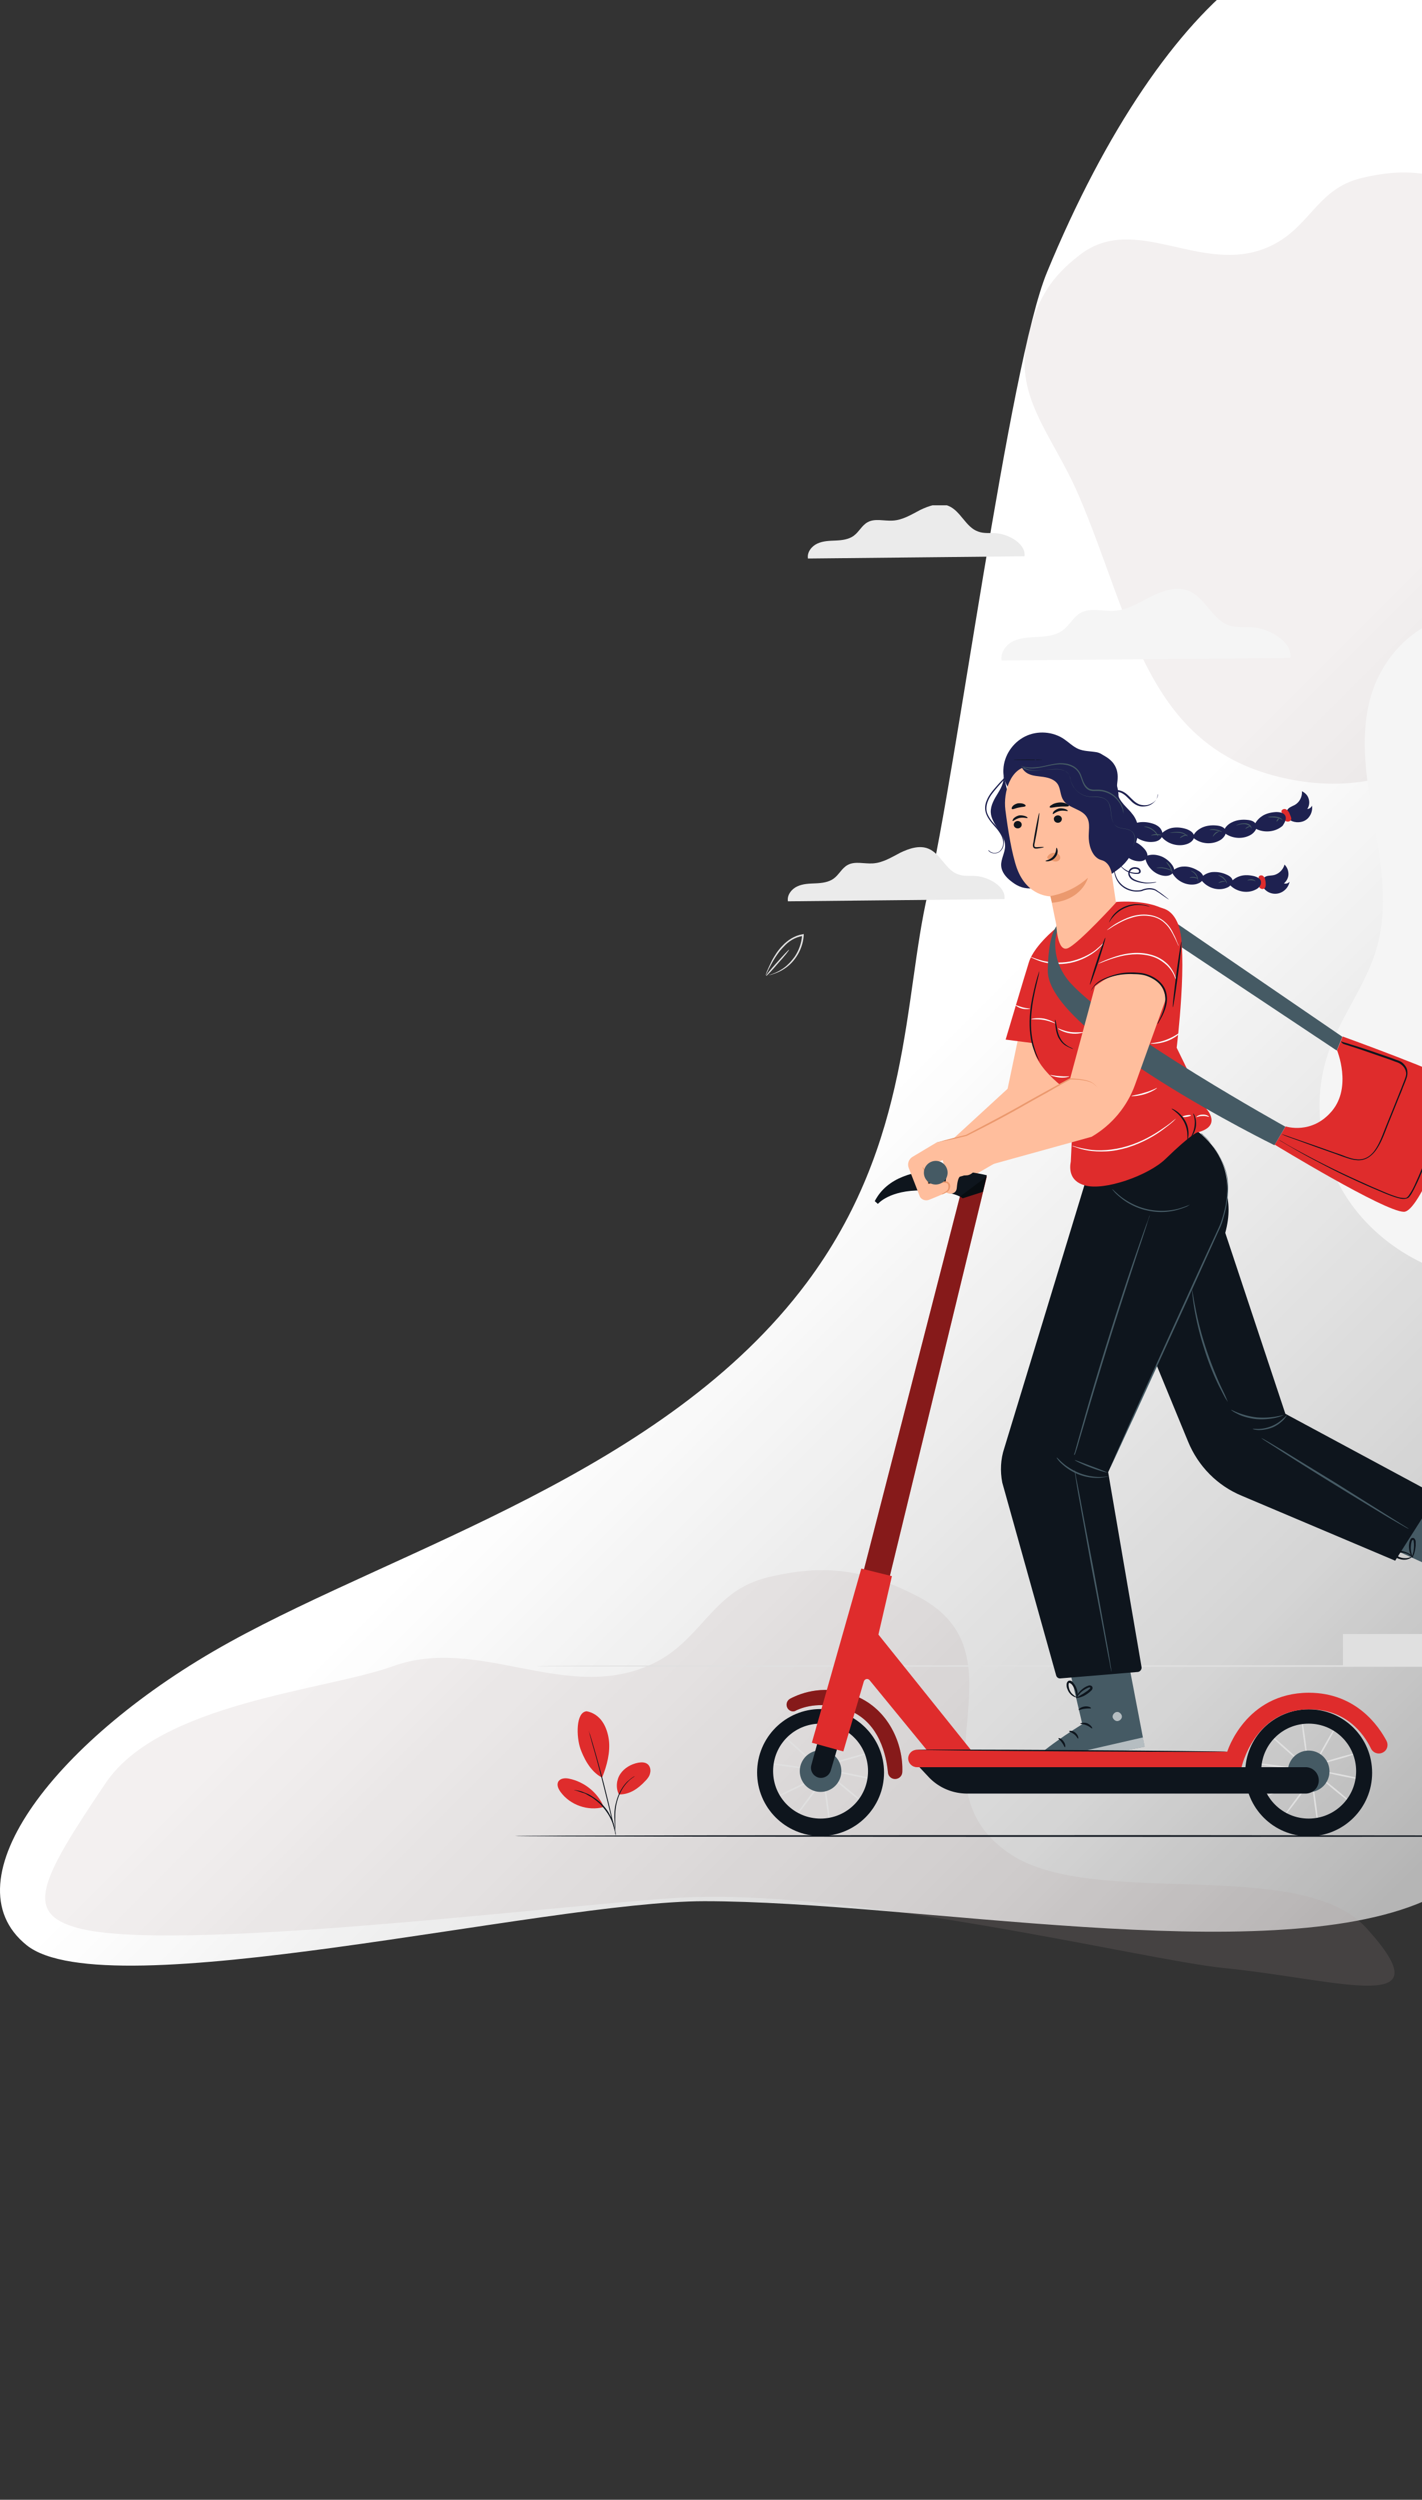 <svg width="639" height="1123" fill="none" xmlns="http://www.w3.org/2000/svg"><rect width="100%" height="100%" fill="#333333" stroke="none"/><path d="M416.952 401.344c12.734-54.409 36.548-237.844 53.5-278.943C523.51-6.238 598.94-62.325 639.862-4.5c26.819 37.897-2.258 465.382 0 511.754 4.91 100.836 44.881 154.6 39.814 255.428-1.649 32.816-29.503 86.937-39.814 91.416-71.001 30.842-229.417 0-323.345 0-71.661 0-268.565 48.746-304.565 19.746-36-29 13.666-93.244 91-136 77.333-42.757 195.983-76.549 259.5-161.5 47.168-63.086 43.5-128 54.5-175z" fill="url(#paint0_linear)"/><path d="M485.283 114.469c24.961-19.226 54.307 9.182 83.983-3.201 19.355-8.076 21.847-26.242 42.444-31.256 19.897-4.843 34.426-2.776 52.717 6.693 40.254 20.84-22.469 83.209 15.37 107.728 29.461 19.09 67.663-25.928 90.831-.411 28.295 31.163-27.602 58.18-57.202 86.819-41.769 40.412-76.006 81.756-135.908 68.824-62.656-13.526-68.933-71.847-92.93-127.459-11.894-27.563-30.298-44.773-22.186-73.009 4.436-15.44 9.717-24.588 22.881-34.728zM176.606 748.533c38.194-13.795 76.31 15.816 114.214 0 24.722-10.316 27.904-33.519 54.212-39.923 25.414-6.186 43.972-3.546 67.334 8.549 51.414 26.619-6.123 84.814 42.206 116.131 37.63 24.383 129.839.272 159.431 32.865 36.139 39.803-11.395 23.266-64.208 17.944-36.169-3.645-168.209-36.656-247.017-31.403C243.898 856.622 77 877.5 35 866.155 10.624 859.57 17.78 845.02 47.5 801c24.373-36.1 98.889-41.554 129.106-52.467z" fill="#B39E9E" fill-opacity=".15"/><g clip-path="url(#clip0)"><path d="M451.374 403.903c.758-5.427-6.814-9.844-12.62-10.349-2.776-.252-5.552.253-8.203-.757-5.552-1.893-7.824-9.212-13.251-11.484-4.038-1.767-8.834-.126-12.746 1.767-3.912 2.019-7.824 4.543-12.367 4.795-3.913.253-8.077-1.135-11.358.758-2.524 1.388-3.786 4.29-6.184 6.057-2.272 1.641-5.174 2.019-8.077 2.146-2.776.126-5.679.126-8.329 1.388-2.524 1.136-4.67 3.912-4.165 6.688l97.3-1.009zm9-154c.758-5.427-6.814-9.844-12.62-10.349-2.776-.252-5.552.253-8.203-.757-5.552-1.893-7.824-9.212-13.251-11.484-4.038-1.767-8.834-.126-12.746 1.767-3.912 2.019-7.824 4.543-12.367 4.795-3.913.253-8.077-1.135-11.358.758-2.524 1.388-3.786 4.29-6.184 6.057-2.272 1.641-5.174 2.019-8.077 2.146-2.776.126-5.679.126-8.329 1.388-2.524 1.136-4.67 3.912-4.165 6.688l97.3-1.009z" fill="#EBEBEB"/><path d="M579.824 295.578c1.009-7.193-9.213-13.125-16.785-13.756-3.66-.252-7.446.253-10.853-.883-7.446-2.65-10.475-12.241-17.794-15.396-5.427-2.272-11.737-.253-17.037 2.397-5.301 2.651-10.475 6.058-16.406 6.437-5.175.378-10.727-1.515-15.271.883-3.407 1.893-5.048 5.679-8.203 7.951-3.028 2.271-6.941 2.65-10.727 2.902-3.786.253-7.572.253-11.105 1.767-3.408 1.514-6.184 5.174-5.553 8.834l129.734-1.136z" fill="#F5F5F5"/><path d="M803.75 748.458c0 .127-126.073.379-281.426.379-155.478 0-281.426-.126-281.426-.379 0-.252 125.948-.378 281.426-.378 155.479 0 281.426.126 281.426.378zM344.256 438.385c-.126-.126 3.155-.379 7.194-3.029 2.019-1.262 4.038-3.281 5.805-5.805 1.641-2.524 2.903-5.679 3.155-9.213v-.252l.378.379c-3.533.504-6.562 2.524-8.581 4.795-2.145 2.146-3.66 4.543-4.796 6.436-1.135 2.02-2.019 3.66-2.524 4.796-.504 1.136-.883 1.767-.883 1.767s.126-.631.631-1.893c.505-1.136 1.262-2.903 2.271-4.922 1.136-2.019 2.525-4.417 4.796-6.689 2.146-2.271 5.174-4.417 8.96-5.048l.505-.126v.757c-.252 3.534-1.514 6.815-3.281 9.465-1.767 2.651-3.912 4.544-6.058 5.806-2.019 1.262-4.038 1.893-5.3 2.271-.631.126-1.262.253-1.514.253-.505.252-.758.252-.758.252z" fill="#E0E0E0"/><path d="M344.256 438.385c-.126-.126 2.019-2.903 4.922-6.058 2.903-3.281 5.3-5.805 5.427-5.679.126.127-2.02 2.903-4.922 6.058-2.777 3.281-5.174 5.805-5.427 5.679z" fill="#E0E0E0"/><path d="M654.582 573.04c-21.959-5.805-41.267-20.192-51.868-39.122-10.727-18.803-12.746-41.898-5.427-62.09 5.679-15.775 16.659-29.657 21.328-45.811 5.301-18.299 2.146-37.607-1.136-56.285-3.281-18.677-6.688-37.986-1.64-56.285s20.697-35.462 40.889-36.85c18.677-1.262 35.967 11.736 43.791 27.637 7.824 15.902 7.824 34.201 6.058 51.616-1.767 17.416-5.427 34.831-4.291 52.373 2.271 35.462 23.473 68.779 20.949 104.241-1.262 18.426-8.96 30.288-21.959 44.17-11.358 12.242-30.162 20.192-46.694 16.406z" fill="#F5F5F5"/><path d="M720.711 734.072h-117.24v14.26h117.24v-14.26z" fill="#E0E0E0"/><path d="M805.391 824.809c0 .127-128.471.379-286.979.379-158.507 0-286.979-.126-286.979-.379 0-.252 128.472-.378 286.979-.378 158.508.126 286.979.252 286.979.378z" fill="#0E151D"/><path d="M480.047 747.701l6.31 26.881s-25.113 15.396-24.482 20.444l52.499-10.348-8.077-42.151-26.25 5.174z" fill="#455A64"/><path opacity=".6" d="M502.132 769.029c1.01.126 2.02 1.136 2.02 2.145 0 1.01-1.01 2.02-2.146 2.02-1.009 0-2.271-1.262-2.019-2.272.126-1.01 1.388-2.145 2.398-1.767m11.989 15.523l-.757-4.165-50.102 11.484s-2.145 1.515-1.514 3.029l52.373-10.348z" fill="#fff"/><path d="M485.474 774.329c0 .253 1.388.127 2.776.758 1.389.504 2.272 1.514 2.524 1.388.253-.126-.504-1.515-2.145-2.272-1.767-.631-3.281 0-3.155.126zm-5.048 3.408c0 .252 1.136.505 2.272 1.388 1.135.883 1.514 2.019 1.766 1.893.253 0 .127-1.514-1.262-2.65-1.261-1.01-2.776-.884-2.776-.631zm-1.893 7.193c.252 0 .379-1.388-.631-2.65-.883-1.262-2.272-1.641-2.272-1.388-.126.252.884.883 1.515 1.893.883 1.136 1.136 2.145 1.388 2.145zm6.184-16.784c.126.252 1.262-.379 2.776-.505 1.515-.253 2.65 0 2.777-.253.126-.252-1.136-1.009-2.903-.757-1.767.253-2.776 1.262-2.65 1.515zm-1.136-5.427c0 .126 1.01.126 2.65-.505.758-.252 1.641-.757 2.524-1.388.505-.379.884-.631 1.389-1.136.252-.252.504-.378.63-.757.253-.379.253-1.01-.126-1.388-.378-.379-.883-.379-1.262-.379-.378.126-.631.253-1.009.379-.505.252-1.01.505-1.515.883a11.159 11.159 0 00-2.145 2.019c-1.01 1.389-1.262 2.398-1.136 2.398.126 0 .505-.883 1.641-2.019.505-.631 1.262-1.262 2.145-1.767.379-.252.884-.505 1.388-.757.505-.252 1.01-.379 1.136-.126.126.126.126.126 0 .252s-.252.379-.505.505c-.378.379-.757.757-1.262 1.01-.883.631-1.64 1.135-2.397 1.514-1.262.883-2.272 1.136-2.146 1.262z" fill="#0E151D"/><path d="M483.96 762.971c.126 0 .378-1.009.252-2.65a8.787 8.787 0 00-.883-2.776c-.253-.505-.631-1.01-1.01-1.515-.378-.504-.883-1.135-1.893-1.009-.505.126-.883.631-1.01 1.009-.126.379-.126.758-.126 1.01 0 .631.126 1.262.379 1.767.378 1.136 1.009 1.893 1.64 2.524 1.263 1.136 2.398 1.262 2.398 1.136 0-.127-.883-.505-2.019-1.641-.505-.505-1.01-1.388-1.262-2.272-.126-.504-.252-1.009-.252-1.514 0-.631.126-1.01.252-1.01.252 0 .757.253 1.136.631.378.379.631.884.883 1.262.505.884.884 1.767 1.01 2.524.379 1.515.379 2.524.505 2.524z" fill="#0E151D"/><path d="M620.508 693.435l25.114 11.358s-3.155 29.279 1.388 31.929l23.725-47.956-38.364-19.309-11.863 23.978z" fill="#455A64"/><path d="M634.516 699.745c.126 0 .757-.757 1.136-2.398.252-.757.379-1.766.505-2.902v-1.767c0-.252 0-.631-.253-1.01-.126-.378-.631-.883-1.135-.757-.505 0-.884.379-1.01.757-.126.379-.252.631-.379 1.01-.126.631-.252 1.136-.252 1.767 0 1.136.126 2.145.379 2.902.504 1.641 1.135 2.398 1.262 2.398.126-.126-.379-1.009-.631-2.524-.127-.757-.253-1.767-.127-2.776 0-.505.127-1.01.253-1.641s.378-1.009.631-1.009c.126 0 .126 0 .252.126s.126.505.126.757c.127.505.127 1.136.127 1.641 0 1.009-.127 2.019-.253 2.776-.378 1.641-.757 2.65-.631 2.65z" fill="#0E151D"/><path d="M635.021 699.619c.126-.126-.505-.883-2.019-1.767a11.713 11.713 0 00-2.777-1.009c-.504-.127-1.135-.127-1.766-.127s-1.389.127-2.02.884c-.252.505-.126 1.009.127 1.388.252.379.504.505.757.631.505.379 1.009.631 1.64.757 1.136.379 2.146.379 3.029.253 1.767-.379 2.524-1.136 2.398-1.262-.126-.127-.883.504-2.524.631-.757 0-1.641 0-2.65-.379-.505-.126-.884-.379-1.388-.757-.505-.379-.758-.757-.631-.884.126-.252.757-.504 1.262-.504h1.64c1.01.126 1.893.378 2.65.757 1.389.883 2.146 1.514 2.272 1.388z" fill="#0E151D"/><path d="M495.949 555.499l37.986 92.252c4.543 10.979 13.125 19.687 24.104 24.23l68.905 29.152 18.678-29.404-68.022-36.598-27.007-81.273c4.291-15.901-1.767-22.842-5.048-38.112l-49.596 39.753z" fill="#0E151D"/><path d="M497.968 516.755l33.19-12.746s33.065 13.756 15.018 51.49L497.968 661.38l15.018 87.583c.126 1.01-.631 2.019-1.641 2.146l-34.831 2.902c-.884.126-1.641-.505-1.893-1.262L450.39 666.05c-1.009-5.174-.757-10.475.884-15.397l37.103-121.783 9.591-12.115z" fill="#0E151D"/><path d="M539.361 509.183s.127 0 .379.253c.252.126.505.378 1.01.757.883.757 2.019 1.893 3.407 3.407 1.388 1.641 2.776 3.66 4.165 6.31 1.388 2.65 2.776 5.805 3.281 9.591.505 3.786.252 7.951-.505 12.242-.379 2.145-1.01 4.417-1.641 6.562-.631 2.272-1.766 4.417-2.776 6.689-4.038 8.96-8.582 18.93-13.251 29.278-9.465 20.697-18.047 39.501-24.23 53.004-3.155 6.689-5.679 12.242-7.446 16.028-.884 1.893-1.515 3.281-2.019 4.29-.253.505-.379.884-.505 1.136-.126.253-.253.379-.253.379s0-.126.127-.379c.126-.252.252-.631.504-1.136.505-1.009 1.136-2.524 1.893-4.417 1.767-3.786 4.165-9.338 7.194-16.153 6.184-13.63 14.639-32.434 24.104-53.13a2857.54 2857.54 0 0113.377-29.153c1.01-2.271 2.146-4.417 2.777-6.562.757-2.272 1.262-4.417 1.766-6.562.758-4.291 1.136-8.33.631-12.116-.378-3.659-1.766-6.814-3.028-9.465a42.536 42.536 0 00-4.039-6.31c-1.262-1.64-2.398-2.776-3.281-3.533-.379-.379-.757-.631-.883-.884-.758 0-.884-.126-.758-.126zm-41.393 154.09s-.379.127-1.01.253-1.64.252-2.776.378a23.086 23.086 0 01-9.087-1.388 23.799 23.799 0 01-7.824-4.795 12.886 12.886 0 01-1.893-2.02c-.379-.504-.631-.883-.505-.883.126-.126 1.01 1.01 2.777 2.524 1.766 1.514 4.417 3.281 7.698 4.543a24.925 24.925 0 008.834 1.641c2.398 0 3.786-.379 3.786-.253zm-.505-1.766c0 .126-3.407-.758-7.446-2.272-4.038-1.514-7.067-3.155-7.067-3.281.126-.126 3.281 1.136 7.32 2.65 4.038 1.514 7.319 2.776 7.193 2.903zm80.894-25.871s-.378.883-1.514 2.145c-1.136 1.136-2.903 2.65-5.174 3.534-2.272.883-4.544 1.135-6.184 1.135-1.641-.126-2.524-.378-2.524-.504 0-.127 1.009 0 2.524 0 1.514 0 3.786-.379 5.931-1.262 2.146-.884 3.912-2.146 5.048-3.282 1.262-1.009 1.767-1.766 1.893-1.766z" fill="#455A64"/><path d="M534.692 541.238s-.505.252-1.262.757c-.883.379-2.145.884-3.912 1.388-3.281 1.01-8.203 1.641-13.504.505-5.3-1.009-9.591-3.533-12.241-5.679-1.388-1.136-2.398-2.019-3.029-2.776-.631-.757-1.009-1.136-.883-1.136.126-.126 1.514 1.514 4.291 3.66 2.776 2.019 6.941 4.417 12.115 5.426 5.174 1.01 9.97.505 13.251-.378 3.155-.884 5.174-1.893 5.174-1.767zm42.025 94.524s-.253.126-.884.378c-.631.253-1.388.505-2.524.758-2.145.504-5.3.883-8.708.631-3.407-.379-6.436-1.262-8.329-2.272-1.009-.505-1.767-.883-2.271-1.262-.505-.379-.758-.505-.758-.631s1.262.631 3.282 1.388c2.019.757 4.921 1.641 8.329 2.019 3.281.253 6.31 0 8.455-.378 2.146-.379 3.408-.757 3.408-.631zm-94.019 17.92v-.252c0-.253.126-.505.252-.884.252-.757.505-1.893.883-3.155.757-2.776 1.893-6.688 3.282-11.61 2.776-9.844 6.814-23.347 11.484-38.239 4.669-14.891 9.086-28.268 12.493-37.986a650.826 650.826 0 014.039-11.484c.505-1.262.883-2.272 1.136-3.155.126-.379.252-.631.252-.757.126-.126.126-.253.126-.253v.253c-.126.252-.126.505-.252.757-.253.757-.631 1.767-1.01 3.155a545.59 545.59 0 01-3.786 11.484c-3.155 9.718-7.572 23.095-12.241 37.986a2340.193 2340.193 0 00-11.61 38.239c-1.389 4.796-2.651 8.834-3.408 11.61-.378 1.262-.757 2.398-1.009 3.155-.127.379-.253.631-.253.758-.252.378-.378.378-.378.378zm16.784 97.3s-.126-.252-.252-.883-.379-1.514-.505-2.65c-.505-2.398-1.136-5.679-1.893-9.718-1.514-8.329-3.66-19.561-6.058-32.054-2.271-12.494-4.29-23.852-5.805-32.181-.757-4.039-1.262-7.32-1.64-9.718-.127-1.136-.379-2.019-.379-2.65-.126-.631-.126-.883-.126-.883s.126.252.252.883.379 1.514.505 2.65c.505 2.398 1.136 5.679 1.893 9.718 1.514 8.329 3.66 19.561 6.058 32.054 2.271 12.494 4.29 23.852 5.805 32.181.757 4.039 1.262 7.32 1.64 9.718.127 1.136.379 2.019.379 2.65.126.505.126.757.126.883zm52.247-121.152s-.379-.631-1.136-1.766c-.631-1.136-1.514-2.903-2.65-5.048-2.145-4.291-4.796-10.475-6.941-17.542-2.272-7.067-3.66-13.63-4.417-18.299-.379-2.398-.631-4.291-.757-5.679s-.253-2.146-.126-2.146c0 0 .126.758.378 2.02.253 1.388.505 3.281 1.01 5.679.883 4.795 2.398 11.231 4.669 18.172 2.272 6.941 4.796 13.125 6.815 17.542 1.01 2.146 1.893 3.912 2.398 5.174.505 1.136.757 1.893.757 1.893zm81.525 57.043s-.252-.126-.757-.253c-.505-.252-1.136-.631-2.019-1.135a991.93 991.93 0 01-7.194-4.165 3107.998 3107.998 0 01-23.599-14.387 1792.896 1792.896 0 01-23.347-14.639c-2.903-1.893-5.3-3.407-7.067-4.543-.757-.505-1.388-.884-1.893-1.262a4.569 4.569 0 01-.631-.505l.757.379c.505.252 1.136.631 2.019 1.135 1.767 1.01 4.165 2.524 7.194 4.291 6.057 3.786 14.386 8.834 23.473 14.387 17.668 11.106 30.162 18.93 33.064 20.697zm-32.559-214.919l-71.682-47.703-3.786-11.863 77.992 53.382-2.524 6.184z" fill="#455A64"/><path d="M457.71 465.644l-4.922 23.473-29.404 27.007 2.271 18.804 39.375-22.716c9.086-5.3 12.746-17.289 16.279-27.133l3.786-17.416" fill="#FFBE9D"/><path d="M568.009 394.467c.378-.631 1.136-.883 1.893-1.009.757-.126 1.388-.126 2.145-.253 2.398-.378 4.543-2.397 5.174-4.795a6.01 6.01 0 011.767 4.291c0 1.64-.883 3.155-2.019 4.164.883.253 1.893 0 2.524-.757-.505 2.65-2.65 4.796-5.3 5.3-2.651.505-5.427-.757-6.689-3.028" fill="#1E2150"/><path d="M568.766 397.749c0-.631 0-1.389-.126-2.02-.126-.504-.126-1.009-.379-1.388-.252-.378-.505-.757-1.009-1.009-.505-.127-1.01-.127-1.388.252a.971.971 0 00-.127 1.262l-.126 1.01c.126.631-.252 1.514 0 2.145s.505 1.01 1.136 1.262a1.343 1.343 0 001.514-.252c.379-.253.379-.758.505-1.262z" fill="#DF2C2C"/><path d="M450.769 347.395c.884 3.029-.631 6.184-2.271 8.834-1.641 2.65-3.408 5.553-3.282 8.708.253 5.552 6.563 9.591 6.437 15.144 0 3.028-1.893 5.805-1.767 8.707.126 2.903 2.145 5.301 4.417 7.068 2.271 1.766 4.669 3.281 8.707 3.281l-12.241-51.742z" fill="#1E2150"/><path d="M499.861 346.007c-1.01-4.67-4.291-7.572-7.067-8.077-2.777-.505-5.806-.379-8.33-1.515-2.271-1.009-4.164-2.902-6.183-4.29-5.048-3.534-12.116-4.039-17.668-1.262-5.553 2.776-9.465 8.581-9.718 14.765-.252 4.165 1.388 8.708 5.048 10.727 4.291 2.398 9.465.631 14.008-1.262 4.544-1.893 9.592-3.786 14.009-1.893 2.65 1.136 4.543 3.66 6.436 5.805 1.893 2.272 4.291 5.427 7.067 4.796 8.455-1.893 4.165-11.358 3.407-14.387l-1.009-3.407z" fill="#1E2150"/><path d="M488.124 345.628c2.524-.252 4.67 1.514 5.048 3.912l9.465 63.731c1.389 7.446-9.338 10.096-17.289 11.484l-.126-.757c-8.077 1.388-8.456 1.893-9.844-5.174-2.524-11.863-3.281-16.28-3.281-16.154 0 0-10.475.253-15.144-12.62-2.272-6.436-4.038-17.289-5.174-26.249-1.01-8.077 2.398-18.93 10.474-19.561l25.871 1.388z" fill="#FFBE9D"/><path d="M455.565 370.742c.126.883 1.009 1.514 2.019 1.388 1.01-.126 1.641-1.01 1.514-1.893-.126-.883-1.009-1.514-2.019-1.388-1.009.126-1.64 1.009-1.514 1.893zm-.505-1.893c.252.126 1.388-1.01 3.155-1.388 1.767-.379 3.407.252 3.534 0 .126-.127-.253-.505-.884-.758-.631-.252-1.767-.504-2.902-.378a5.29 5.29 0 00-2.524 1.388c-.379.631-.505 1.01-.379 1.136zm18.551-.631c.127.883 1.01 1.514 2.02 1.388 1.009-.126 1.64-1.01 1.514-1.893-.126-.883-1.01-1.514-2.019-1.388-1.01.126-1.767 1.009-1.515 1.893zm-.504-2.524c.252.126 1.388-1.01 3.155-1.388 1.766-.379 3.407.252 3.533 0 .126-.127-.252-.505-.883-.758-.631-.252-1.767-.504-2.903-.378a5.295 5.295 0 00-2.524 1.388c-.378.631-.505 1.01-.378 1.136zm-4.039 14.891c0-.126-1.136-.126-3.029 0-.504 0-.883 0-1.135-.252-.127-.379-.127-.883 0-1.388l.757-3.786c1.009-5.427 1.514-9.844 1.388-9.97-.252 0-1.136 4.291-2.145 9.844-.253 1.388-.379 2.65-.631 3.786-.127.504-.253 1.262.126 1.893.252.378.631.504.883.504h.757c1.893-.252 3.029-.504 3.029-.631z" fill="#0E151D"/><path d="M471.971 402.544s9.086-1.136 16.911-8.203c0 0-2.524 9.97-16.154 11.232l-.757-3.029zm-1.262-17.668c.505-1.009 1.514-1.64 2.776-1.767.757-.126 1.641.127 2.272.758.631.504.883 1.514.504 2.145-.378.757-1.388 1.136-2.271 1.01-.884-.127-1.767-.505-2.65-1.01-.253-.126-.505-.252-.631-.505-.126-.126-.253-.378 0-.631z" fill="#EB996E"/><path d="M474.747 380.838c-.252 0 .126 2.019-1.388 3.786-1.388 1.767-3.66 1.893-3.534 2.145 0 .126.505.253 1.389.126.883-.126 2.145-.631 3.028-1.766.884-1.01 1.136-2.272 1.01-3.155-.126-.758-.379-1.136-.505-1.136zm-3.029-18.173c.253.505 2.02-.126 4.291-.252 2.146-.253 4.039.126 4.291-.379.126-.252-.252-.631-1.136-1.01-.757-.378-2.019-.631-3.281-.504-1.262.126-2.524.504-3.155 1.009-.883.379-1.136.884-1.01 1.136zm-17.037.757c.379.379 1.641-.378 3.155-.631 1.515-.378 2.903-.252 3.029-.757.126-.252-.252-.631-.883-.883-.631-.253-1.641-.379-2.65-.253-1.01.253-1.893.757-2.272 1.262-.505.631-.505 1.01-.379 1.262z" fill="#0E151D"/><path d="M501.88 353.579c.126-3.155 2.398-9.844-6.057-14.261-3.155-1.641-7.446 1.514-9.844 1.136-10.096-1.641-17.037.378-27.133 1.136-.757 2.271.883 4.795 3.029 5.931 2.145 1.136 4.669 1.136 7.067 1.514 2.398.379 4.922 1.136 6.31 3.155 1.388 2.146 1.136 5.048 2.524 7.194 2.272 3.786 8.329 3.912 10.601 7.698 1.767 2.903.631 6.562.883 9.844.253 3.786 1.893 8.455 5.679 9.465 4.039 1.009 4.67 6.183 4.67 6.183l2.271-1.64c3.534-2.524 6.31-6.058 7.825-10.096 6.688-17.29-8.203-16.28-7.825-27.259zm76.477 10.727c.127-.758.758-1.262 1.389-1.641s1.262-.631 2.019-1.01c2.145-1.135 3.533-3.786 3.281-6.183 1.388.631 2.65 1.893 3.029 3.407.505 1.514.252 3.281-.631 4.543.883 0 1.767-.631 2.145-1.514.379 2.65-.883 5.426-3.155 6.688-2.271 1.262-5.426 1.01-7.446-.631" fill="#1E2150"/><path d="M580.124 367.082l-.757-1.893c-.252-.379-.505-.883-.883-1.136-.379-.378-.758-.631-1.262-.631-.505 0-1.01.253-1.262.631-.253.379-.127 1.01.252 1.262l.252 1.01c.379.505.253 1.514.758 2.019.378.505.757.757 1.514.757.505 0 1.136-.252 1.388-.757.253-.252.126-.757 0-1.262z" fill="#DF2C2C"/><path d="M577.6 366.577c-.631-1.514-2.65-1.767-4.164-1.767-2.272.127-4.67.631-6.563 2.02-1.136.757-2.145 1.893-2.776 3.028-.757-1.009-2.146-1.388-3.534-1.514-2.271-.252-4.795 0-6.815 1.01-1.388.631-2.65 1.64-3.407 3.028-.757-1.009-2.272-1.388-3.534-1.514-2.271-.252-4.795 0-6.814 1.01-1.515.757-2.777 1.766-3.534 3.155-.505-1.262-1.893-2.02-3.155-2.524-2.272-.758-4.669-1.01-6.941-.505a9.618 9.618 0 00-4.038 2.145c-.127-.757-.505-1.514-1.01-2.145-1.01-1.136-2.398-1.767-3.786-2.146-3.534-1.009-7.698-.757-10.222 1.767v.757c2.019 3.913 6.562 6.31 10.979 5.806 1.515-.127 3.029-.758 3.786-2.146 2.777 3.281 7.698 4.543 11.611 3.029 1.262-.505 2.397-1.388 2.776-2.524 3.407 2.776 8.582 3.029 12.241.631.884-.631 1.767-1.641 2.02-2.65 3.407 2.398 8.329 2.524 11.736.252.884-.631 1.641-1.514 2.019-2.398 3.786 1.893 8.708 1.389 11.863-1.388.884-1.262 1.893-3.029 1.262-4.417zm-14.134 27.007c-2.146-.505-4.544-.631-6.563.126-1.136.379-2.145 1.01-3.029 1.767-.252-1.262-1.64-2.145-2.902-2.65a12.873 12.873 0 00-6.563-1.01c-1.388.253-2.65.757-3.786 1.641-.378-1.01-1.388-1.893-2.397-2.398-1.893-1.136-4.165-1.893-6.31-1.767-1.515 0-3.029.505-4.291 1.388-.126-1.135-.884-2.145-1.641-3.028-1.514-1.641-3.407-2.903-5.679-3.408-1.514-.378-3.155-.378-4.669.126 0-1.135-.757-2.397-1.641-3.281-1.514-1.64-3.407-2.902-5.679-3.407-2.145-.505-4.543-.253-6.436 1.009l.757-.252c.631 4.291 4.417 8.077 8.708 8.455 1.262.127 2.65-.126 3.407-.883 1.01 3.912 4.544 7.067 8.456 7.446 1.262.126 2.776-.126 3.66-1.136 2.019 3.534 6.31 5.679 10.348 4.922 1.136-.253 2.272-.757 2.903-1.515 2.524 3.029 6.814 4.544 10.6 3.282.758-.253 1.641-.631 2.146-1.262 2.902 2.902 7.698 3.786 11.358 1.893 1.388-.631 2.65-2.02 2.398-3.534 0-1.262-1.641-2.145-3.155-2.524z" fill="#1E2150"/><path d="M461.875 341.463c3.624 0 6.562-.056 6.562-.126s-2.938-.126-6.562-.126c-3.625 0-6.563.056-6.563.126s2.938.126 6.563.126z" fill="#0E151D"/><path d="M520.431 356.734s0 .252-.126.757-.378 1.136-.883 1.893c-.505.757-1.262 1.514-2.398 2.145-1.136.631-2.65.884-4.291.757-1.64-.252-3.281-1.135-4.543-2.524-1.388-1.262-2.65-2.902-4.543-3.659-1.893-.758-4.039-.631-6.31-.127-2.146.505-4.543 1.262-7.067 1.136a6.786 6.786 0 01-3.534-1.009c-1.01-.758-1.767-1.767-2.272-2.777-1.009-2.145-1.514-4.291-2.776-5.805-1.262-1.641-3.155-2.398-4.922-2.776-1.767-.379-3.533-.379-5.048-.631-1.64-.127-3.029-.505-4.164-1.01-1.136-.505-2.02-1.136-2.651-1.893a3.678 3.678 0 01-1.009-1.767c-.126-.505-.126-.757-.126-.757.126 0 .126 1.01 1.388 2.272.631.631 1.514 1.262 2.65 1.766 1.136.505 2.524.758 4.165.884 1.514.126 3.281.126 5.174.505 1.767.378 3.912 1.135 5.3 2.902 1.388 1.767 1.893 3.912 2.903 5.932.505 1.009 1.136 1.893 2.145 2.524.884.631 2.019.883 3.281 1.009 2.398.126 4.67-.631 6.815-1.136 2.272-.504 4.543-.757 6.689.127 2.019.883 3.281 2.524 4.669 3.786 1.262 1.262 2.777 2.271 4.291 2.397 1.514.253 2.903 0 4.038-.631a5.542 5.542 0 002.398-2.019c.505-1.262.631-2.271.757-2.271zm-76.224 25.113c0-.126.378.758 1.64 1.136.631.253 1.388.253 2.272 0 .883-.252 1.64-1.009 2.145-2.019.505-1.01.757-2.272.379-3.66-.253-1.388-1.01-2.65-1.893-3.912-.884-1.262-2.019-2.398-3.155-3.786-1.136-1.388-2.146-2.903-2.65-4.669-.505-1.893-.253-3.786.504-5.427.631-1.641 1.641-3.029 2.651-4.291 2.019-2.398 3.912-4.543 5.679-6.184a90.004 90.004 0 014.164-3.912c1.01-.883 1.641-1.262 1.641-1.262l-1.515 1.515c-1.009.883-2.397 2.271-4.038 4.038-1.641 1.767-3.534 3.786-5.553 6.31-1.009 1.262-1.893 2.524-2.524 4.165-.631 1.514-.883 3.281-.505 4.921.505 1.641 1.515 3.155 2.524 4.417 1.136 1.262 2.272 2.524 3.155 3.786.884 1.262 1.641 2.777 1.893 4.165.253 1.388 0 2.903-.504 3.912-.631 1.136-1.515 1.893-2.524 2.146-1.01.252-1.893.126-2.524-.127-.631-.252-1.01-.631-1.262-.883v-.379zm81.02 22.212c0 .126-1.262-.758-3.281-2.146-.505-.378-1.01-.757-1.641-1.136-.631-.378-1.262-.883-2.019-1.009-1.514-.379-3.281-.253-5.048.505-.883.252-1.893.252-2.903.252-2.397-.126-4.543-1.01-6.057-2.272-1.641-1.262-2.524-2.902-3.029-4.29a10.444 10.444 0 01-.631-3.534c0-.883.126-1.262.126-1.262.126 0-.252 1.893.884 4.669.504 1.389 1.514 2.777 3.028 4.039 1.515 1.136 3.534 2.019 5.679 2.145.884 0 1.767 0 2.651-.252 1.893-.757 3.786-1.01 5.426-.505.884.252 1.515.757 2.019 1.136.631.378 1.136.757 1.641 1.136 1.01.757 1.767 1.388 2.272 1.766.631.505.883.758.883.758z" fill="#1E2150"/><path d="M519.674 396.234s-.378.253-1.262.379c-.883.126-2.019.252-3.533.252-1.515-.126-3.282-.378-5.175-1.136-.883-.378-1.893-1.009-2.397-2.145-.253-.505-.379-1.136-.253-1.767s.505-1.262 1.01-1.64c1.009-.758 2.398-.758 3.533-.253.505.253 1.01.884 1.01 1.515 0 .378-.126.757-.505.883-.252.252-.631.252-.883.252-2.019.127-3.912-.504-5.174-1.262-1.262-.757-2.146-1.766-2.651-2.397-.504-.758-.631-1.136-.631-1.136.127-.126.884 1.767 3.408 3.155 1.262.757 3.029 1.262 4.922 1.136.504 0 .757-.253.757-.631a.95.95 0 00-.631-.884c-.884-.378-2.019-.378-2.777.253-.883.631-1.009 1.766-.504 2.524.378.883 1.262 1.514 2.145 1.893a16.673 16.673 0 004.922 1.262c2.776.126 4.543-.379 4.669-.253z" fill="#1E2150"/><path d="M526.741 392.07c-.126 0-.378-1.136-1.135-2.524-.758-1.262-1.641-2.146-1.515-2.272 0-.126 1.136.631 1.893 2.019.757 1.515.884 2.777.757 2.777z" fill="#455A64"/><path d="M526.615 391.186c0 .126-1.514-.631-3.407-1.009-1.893-.379-3.534-.127-3.534-.253s1.641-.505 3.534-.126c2.019.379 3.407 1.262 3.407 1.388zm11.737 5.174c-.126 0 .126-1.514-.884-3.028-.883-1.515-2.397-2.02-2.397-2.146 0 0 .378 0 .883.253.505.252 1.262.757 1.767 1.64.505.757.631 1.641.631 2.272.126.631 0 1.009 0 1.009z" fill="#455A64"/><path d="M538.352 394.72c0 .126-.757-.253-1.893-.379-1.01-.126-1.893.126-1.893 0s.757-.505 1.893-.378c1.262.126 1.893.631 1.893.757zm12.998 2.145c-.126 0-.504-1.136-1.64-2.145-1.136-1.01-2.272-1.388-2.272-1.515 0-.126 1.388.127 2.524 1.136 1.262 1.262 1.515 2.524 1.388 2.524z" fill="#455A64"/><path d="M550.593 395.982c0 .126-.757.126-1.514.252-.884.253-1.515.505-1.515.505-.126-.126.505-.631 1.389-.883 1.009-.127 1.766.126 1.64.126zm13.63-.126c0 .126-.757-.379-1.767-.379-1.01-.126-1.893.126-1.893 0s.757-.505 1.893-.505c1.01.126 1.767.757 1.767.884zm-15.144-22.085c0 .126-1.136-.505-2.776-.758-1.515-.252-2.777-.126-2.777-.252s1.262-.505 2.903-.126c1.64.252 2.776 1.009 2.65 1.136z" fill="#455A64"/><path d="M547.817 373.518c0 .126-.757.379-1.514 1.01-.758.631-1.136 1.388-1.262 1.262-.127 0 .252-.884 1.009-1.641.884-.631 1.767-.757 1.767-.631zm14.513-1.262s-.126-.505-.631-1.009c-.505-.505-1.388-.884-2.398-1.01-2.145-.126-3.786.757-3.786.631-.126 0 1.515-1.136 3.912-1.01 1.136 0 2.146.505 2.651 1.136.378.757.378 1.262.252 1.262z" fill="#455A64"/><path d="M561.951 371.12c0 .127-.505.379-1.136.631-.631.379-1.135.631-1.135.505-.127-.126.378-.505 1.009-.883.631-.253 1.262-.253 1.262-.253zm14.387-2.65s-.252-.252-.883-.505c-.505-.252-1.262-.504-2.272-.631-.883-.126-1.767-.126-2.398-.126-.631 0-1.009-.126-1.009-.252 0 0 .378 0 1.009-.126.631 0 1.515-.127 2.398 0 1.01.126 1.767.378 2.398.757.631.505.883.883.757.883z" fill="#455A64"/><path d="M574.374 368.467c.281-.399.416-.788.302-.868-.114-.08-.434.178-.715.577-.28.399-.416.788-.302.868.114.08.434-.178.715-.577zm-40.565 7.449s-.379-.379-1.01-.757c-.631-.505-1.641-.884-2.776-1.01-1.136-.126-2.272-.126-3.029 0-.757 0-1.262.126-1.262 0 0 0 .505-.126 1.262-.252s1.893-.253 3.155-.126c1.262.126 2.271.631 2.902 1.262.631.504.758.883.758.883z" fill="#455A64"/><path d="M533.682 375.159c0 .126-.757.126-1.766.505-.884.378-1.515.883-1.641.757-.126-.126.505-.757 1.514-1.136 1.01-.505 1.893-.252 1.893-.126zm-13.251.631c-.126.126-.757-1.641-2.65-2.903-1.767-1.262-3.66-1.388-3.66-1.514 0-.126 1.893-.253 3.786 1.136 2.146 1.388 2.651 3.281 2.524 3.281z" fill="#455A64"/><path d="M521.82 375.159c0 .126-1.01 0-2.272 0-1.262 0-2.272.252-2.272.126s1.01-.505 2.272-.631c1.262.126 2.272.379 2.272.505zm-62.596-30.414c0-.127.758.757 2.524 1.135 1.767.505 4.418.379 7.699 0 1.64-.126 3.407-.378 5.3-.378 1.01 0 2.019.126 3.029.505 1.01.378 1.893 1.009 2.524 1.893.252.504.505 1.009.631 1.64.126.505.126 1.01.379 1.641a11.927 11.927 0 001.64 3.029c1.388 1.766 3.534 3.155 5.932 3.533 2.397.379 4.921-.252 7.193.884 1.136.504 2.019 1.514 2.398 2.524.505 1.009.631 2.145.757 3.281.252 2.145.379 4.291 1.514 5.805.505.757 1.389 1.262 2.146 1.514.883.253 1.64.379 2.524.505.757.126 1.64.379 2.271.631.631.379 1.262.757 1.641 1.388.757 1.136.757 2.398.631 3.282-.126.883-.379 1.64-.505 2.019-.126.505-.252.631-.252.631s.378-.884.631-2.777c.126-.883 0-2.019-.631-3.155-.379-.504-.884-1.009-1.515-1.262-.631-.252-1.388-.504-2.145-.631-.757-.126-1.641-.252-2.524-.504-.883-.253-1.767-.758-2.272-1.641-1.262-1.641-1.388-3.786-1.64-5.931a14.35 14.35 0 00-.757-3.155 4.22 4.22 0 00-2.272-2.398c-2.145-1.01-4.669-.505-7.067-.884-2.524-.378-4.796-1.893-6.184-3.786-.757-.883-1.262-2.019-1.641-3.155-.126-.504-.252-1.135-.378-1.64-.126-.505-.253-1.01-.505-1.388-.505-.884-1.388-1.515-2.398-1.767-.883-.379-1.893-.505-2.902-.505-1.893 0-3.66.126-5.301.252-3.281.253-5.931.379-7.698-.252a6.657 6.657 0 01-1.893-.883c-.631.252-.884 0-.884 0z" fill="#455A64"/><path d="M504.909 365.694s0-.253-.126-.631c-.127-.379-.253-.884-.379-1.641-.505-1.388-1.388-3.281-3.281-5.048-1.893-1.767-4.922-3.155-8.329-3.029-.884 0-1.767.127-2.651-.126-.883-.126-1.766-.757-2.397-1.514-1.262-1.515-1.641-3.534-2.398-5.301-.757-1.893-2.146-3.281-3.912-4.038-1.641-.757-3.534-1.01-5.175-1.01-3.407.127-6.436 1.136-9.086 1.515-2.65.505-4.796.378-6.184 0-1.388-.253-2.145-.757-2.145-.757s.252 0 .505.126c.378.126.883.252 1.64.378 1.388.253 3.534.253 6.184-.126 2.524-.378 5.553-1.388 9.086-1.64 1.767 0 3.66.126 5.427 1.009 1.767.757 3.281 2.272 4.038 4.165.758 1.893 1.136 3.786 2.398 5.174.631.757 1.388 1.262 2.146 1.388.883.253 1.766.126 2.65.126 3.533-.126 6.562 1.389 8.455 3.282 1.893 1.766 2.903 3.912 3.281 5.3.253 1.514.253 2.398.253 2.398z" fill="#455A64"/><path d="M542.264 498.33l-13.503-27.638s5.3-43.034.631-55.402c-4.67-12.367-27.764-10.096-27.764-10.096l-24.862 9.844s-5.553 12.368-9.086 16.658c-3.66 4.291-7.067 23.6-2.903 40.511 1.515 5.931 7.32 11.61 11.863 15.396 3.786 3.029 5.805 7.824 5.553 12.62l-1.01 21.58c-.505 2.65-1.009 8.708 6.31 10.727 8.834 2.524 28.395-4.417 36.093-11.736 12.494-12.116 14.64-12.116 14.64-12.116 10.979-2.776 4.038-10.348 4.038-10.348z" fill="#DF2C2C"/><path d="M475.504 416.174s-10.601 8.203-13.125 16.027c-1.64 5.174-10.474 34.831-10.474 34.831l16.532 2.146 7.067-53.004z" fill="#DF2C2C"/><path d="M467.049 476.624s-.379-.505-.884-1.389c-.504-.883-1.135-2.271-1.766-4.038-1.262-3.534-2.02-8.834-1.641-14.639s1.641-10.853 2.524-14.513c.505-1.767.883-3.281 1.262-4.291.252-1.01.505-1.514.505-1.514s-.126.631-.253 1.64c-.252 1.136-.631 2.65-1.009 4.291-.884 3.66-2.019 8.708-2.398 14.387s.379 10.853 1.514 14.387c1.01 3.533 2.272 5.552 2.146 5.679zm15.144-5.427c0 .126-.884-.252-2.272-.883-.631-.379-1.514-.758-2.271-1.515-.757-.631-1.388-1.64-2.019-2.65-1.01-2.145-1.262-4.291-1.389-5.679-.126-1.514-.252-2.398-.126-2.398s.379.884.631 2.398c.253 1.514.505 3.534 1.515 5.553.504 1.009 1.135 1.893 1.766 2.524.758.631 1.388 1.136 2.019 1.514 1.389.631 2.272 1.136 2.146 1.136zm54.013 29.026c.127 0 .505.505.758 1.388.378 1.01.631 2.398.505 3.912-.127 1.515-.632 2.903-1.136 3.786-.505.884-1.01 1.389-1.01 1.262-.126-.126 1.262-2.145 1.514-5.174.379-2.776-.757-5.048-.631-5.174zm-9.717-2.145c0-.127 1.01.252 2.272 1.135 1.262.884 2.902 2.524 4.038 4.67 1.136 2.145 1.388 4.417 1.262 6.057-.126 1.641-.379 2.524-.505 2.524s.126-1.009 0-2.524c0-1.514-.378-3.659-1.388-5.679-1.01-2.019-2.524-3.659-3.66-4.543-1.262-1.136-2.145-1.514-2.019-1.64z" fill="#0E151D"/><path d="M496.201 423.367s-.252.379-.883 1.136c-.631.631-1.515 1.641-2.777 2.65-2.524 2.019-6.562 4.417-11.61 5.427-4.922 1.009-9.591.378-12.746-.505-1.641-.505-2.777-1.01-3.66-1.388-.884-.379-1.262-.631-1.262-.757 0-.127 1.893.757 5.048 1.64 3.155.757 7.698 1.262 12.494.379 4.795-1.01 8.834-3.155 11.358-5.048 2.65-2.146 3.912-3.66 4.038-3.534zm-33.317 29.783c0 .127-1.64.379-3.533 0-1.893-.504-3.155-1.514-3.155-1.64.126-.126 1.514.505 3.281 1.009 1.893.505 3.407.505 3.407.631zm11.358 6.563c-.126.126-2.271-1.01-5.3-1.515-3.029-.504-5.427-.126-5.553-.378 0-.126 2.524-.757 5.679-.253 3.029.631 5.174 2.02 5.174 2.146zm12.62 4.038c0 .126-2.65 1.01-5.931.505-3.408-.505-5.679-2.145-5.553-2.272.126-.126 2.398 1.136 5.679 1.641 3.155.379 5.679-.126 5.805.126zm-6.31 19.814c0 .126-1.893.757-4.417.504-2.398-.252-4.291-1.009-4.164-1.135 0-.127 1.893.378 4.29.504 2.398.253 4.291 0 4.291.127zm49.849-19.688c.126.127-2.271 2.524-6.184 3.913-3.912 1.388-7.319 1.135-7.193 1.009 0-.252 3.281-.252 6.941-1.64 3.786-1.389 6.31-3.534 6.436-3.282zm-1.893 38.618l-1.388 1.388c-1.01.883-2.398 2.019-4.291 3.407-3.66 2.777-9.212 6.058-16.027 8.203-3.408 1.01-6.689 1.641-9.718 1.767-3.028.126-5.805 0-8.076-.379-2.272-.378-4.039-.883-5.301-1.388-1.262-.378-1.893-.631-1.893-.757 0 0 .757.126 1.893.505 1.262.378 3.029.757 5.301 1.136 4.543.757 10.979.504 17.668-1.515 6.688-2.019 12.115-5.3 15.901-7.95 1.893-1.262 3.407-2.398 4.417-3.282.883-.757 1.514-1.135 1.514-1.135zm4.86-.75c1.032-.169 1.841-.474 1.807-.68-.034-.206-.898-.236-1.929-.067-1.032.169-1.841.474-1.807.68.034.207.898.237 1.929.067zm9.906-.008c-.127.127-1.262-.504-2.903-.378-1.514 0-2.776.631-2.776.505-.127-.127 1.009-1.136 2.776-1.136 1.893-.126 3.029.883 2.903 1.009zm-23.347-12.998c.126.126-2.146 1.767-5.427 2.776-3.281 1.01-6.058 1.01-6.058.884 0-.253 2.651-.505 5.806-1.515 3.281-.883 5.679-2.271 5.679-2.145z" fill="#FAFAFA"/><path d="M431.334 537.578l-43.665 169.739 11.484 3.66 44.296-182.485-12.115 9.086zm146.392-31.55s11.737 3.912 20.823-6.941c9.087-10.853 2.272-27.259 2.272-27.259l2.524-6.184s46.568 16.785 52.12 21.328c1.389 1.136 2.02 3.786.758 7.193-4.291 11.485-18.299 50.228-25.367 50.228-8.581 0-58.052-30.162-58.052-30.162l4.922-8.203z" fill="#DF2C2C"/><path d="M476.64 414.028c-.379.253-1.136.884-1.893 2.02-2.272 3.155-3.786 9.843-3.912 19.939-.379 28.269 101.843 78.497 101.843 78.497l4.922-8.33s-75.341-41.772-96.291-64.235c-4.921-5.301-7.572-12.242-7.067-19.435 0-.379 0-.631.126-1.01.505-4.291 2.398-6.562 2.398-6.562l-.126-.884z" fill="#455A64"/><path d="M602.461 467.916h.253c.252 0 .505.126.883.252.757.253 1.893.505 3.281 1.01a297.22 297.22 0 0111.989 3.912c2.524.883 5.301 1.767 8.203 2.903.758.252 1.515.504 2.272.883.757.379 1.388 1.01 1.893 1.641.505.631 1.01 1.514 1.136 2.397.126.884.126 1.893-.126 2.777-.505 1.767-1.262 3.407-1.893 5.048-.631 1.767-1.389 3.407-2.146 5.3-1.388 3.534-2.902 7.194-4.417 10.98-1.514 3.786-2.776 7.572-4.922 10.853-1.009 1.64-2.397 3.155-4.038 4.164-1.641 1.01-3.66 1.389-5.427 1.136-1.766-.126-3.533-.757-5.048-1.262-1.514-.505-3.155-1.136-4.543-1.64-2.902-1.01-5.679-2.02-8.203-2.903-4.922-1.767-8.96-3.281-11.863-4.291-1.388-.505-2.397-.883-3.155-1.262a6.16 6.16 0 01-.883-.378c-.126-.127-.252-.127-.252-.127s.126 0 .252.127c.252.126.505.126.883.252.758.252 1.893.631 3.282 1.136 2.902 1.009 6.941 2.398 11.989 4.164 2.524.884 5.3 1.893 8.203 2.903 1.514.505 3.028 1.01 4.543 1.641 1.514.504 3.155 1.135 4.922 1.262 1.766.252 3.533-.127 5.048-1.01 1.514-.883 2.776-2.272 3.786-3.912 2.019-3.155 3.281-7.067 4.795-10.727 1.515-3.786 3.029-7.446 4.417-10.98.757-1.766 1.388-3.533 2.146-5.3.631-1.767 1.388-3.407 1.893-5.048.252-.757.378-1.641.126-2.398-.126-.757-.505-1.514-1.01-2.145a6.655 6.655 0 00-1.767-1.515c-.631-.378-1.388-.631-2.145-.883-2.903-1.136-5.679-2.019-8.203-2.903-5.048-1.766-9.086-3.155-11.989-4.038-1.388-.505-2.524-.757-3.281-1.136-.505-.757-1.01-.883-.884-.883z" fill="#0E151D"/><path d="M655.339 487.224s0 .127-.126.253a6.267 6.267 0 00-.379.883 44.911 44.911 0 00-1.388 3.155 282.087 282.087 0 00-5.048 11.863c-2.019 5.048-4.543 10.979-7.193 17.668-1.388 3.281-2.777 6.815-4.417 10.348-.884 1.767-1.641 3.534-2.777 5.301a8.906 8.906 0 01-1.009 1.262c-.505.378-1.01.505-1.641.631-1.136.126-2.145-.126-3.155-.379-4.038-1.136-7.698-2.902-11.358-4.417-3.533-1.514-7.067-3.155-10.348-4.669-6.563-3.029-12.242-6.058-17.037-8.582-4.796-2.524-8.582-4.795-11.232-6.31-1.262-.757-2.272-1.388-3.029-1.767-.252-.252-.505-.378-.757-.504-.126-.127-.252-.127-.252-.127s.126 0 .252.127l.757.378c.757.379 1.767 1.01 3.029 1.767 2.65 1.514 6.562 3.66 11.358 6.184a370.868 370.868 0 0017.163 8.455c3.281 1.515 6.689 3.029 10.349 4.67 3.659 1.514 7.319 3.281 11.231 4.417 1.01.252 2.02.378 2.903.378.505 0 .883-.126 1.262-.505.379-.378.631-.631.883-1.135 1.136-1.641 2.02-3.408 2.777-5.175 1.64-3.533 3.029-7.067 4.417-10.348 2.776-6.689 5.174-12.62 7.319-17.668 2.146-5.048 3.913-8.96 5.301-11.737.631-1.388 1.136-2.397 1.514-3.155.126-.378.253-.631.379-.757l.252-.505z" fill="#0E151D"/><path d="M474.621 414.533s.252 13.882 5.426 11.358c5.175-2.524 21.707-20.697 21.707-20.697l-17.794 2.524-9.339 6.815z" fill="#FFBE9D"/><path d="M387.5 809.543c.132-.162-2.682-2.699-6.286-5.667-3.605-2.969-6.635-5.245-6.768-5.083-.133.161 2.682 2.699 6.286 5.667 3.605 2.969 6.635 5.244 6.768 5.083zm4.87-10.303c.042-.205-3.633-1.129-8.208-2.065-4.575-.935-8.318-1.527-8.36-1.322-.041.204 3.633 1.129 8.208 2.064s8.318 1.528 8.36 1.323zm-9.78-9.107c4.492-1.279 8.086-2.479 8.029-2.68-.057-.201-3.745.673-8.236 1.952-4.492 1.279-8.086 2.479-8.029 2.68.057.201 3.745-.673 8.236-1.952zm-20.616 4.249c.027-.207-3.702-.878-8.331-1.497-4.629-.62-8.404-.955-8.431-.747-.028.207 3.702.877 8.33 1.497 4.629.62 8.404.954 8.432.747zm15.073-10.953c2.298-4.065 4.014-7.444 3.832-7.546-.182-.103-2.193 3.109-4.491 7.174-2.299 4.065-4.015 7.443-3.833 7.546.182.103 2.193-3.109 4.492-7.174zm-12.907 7.225c.139-.156-2.574-2.801-6.06-5.909-3.485-3.108-6.424-5.501-6.563-5.345-.139.156 2.574 2.802 6.06 5.91 3.485 3.108 6.423 5.5 6.563 5.344zm-6.742 13.038c4.209-2.023 7.547-3.816 7.457-4.004-.091-.189-3.576 1.298-7.785 3.321s-7.547 3.816-7.457 4.005c.091.188 3.576-1.299 7.785-3.322zm5.949 5.105c2.801-3.736 4.937-6.866 4.77-6.992-.167-.125-2.574 2.802-5.376 6.537-2.802 3.736-4.938 6.866-4.771 6.992.168.125 2.575-2.801 5.377-6.537zm9.462 9.764c.208-.028-.135-3.802-.764-8.429-.63-4.628-1.308-8.356-1.515-8.328-.207.028.135 3.802.764 8.43.63 4.627 1.308 8.355 1.515 8.327zm-4.918-29.537c.207-.028-.135-3.802-.764-8.429-.63-4.627-1.308-8.356-1.515-8.328-.208.029.135 3.803.764 8.43.63 4.627 1.308 8.356 1.515 8.327z" fill="#E0E0E0"/><path d="M368.739 804.996a9.339 9.339 0 009.339-9.339 9.339 9.339 0 00-9.339-9.339 9.339 9.339 0 00-9.339 9.339 9.339 9.339 0 009.339 9.339z" fill="#455A64"/><path d="M368.739 767.767c-15.775 0-28.521 12.746-28.521 28.521s12.746 28.522 28.521 28.522 28.521-12.747 28.521-28.522c0-15.649-12.746-28.521-28.521-28.521zm0 49.218c-11.737 0-21.328-9.465-21.328-21.328s9.465-21.328 21.328-21.328c11.737 0 21.328 9.465 21.328 21.328s-9.591 21.328-21.328 21.328z" fill="#0E151D"/><path d="M368.36 779.251l-3.786 13.756c-.631 2.398.758 4.795 3.155 5.553 2.398.631 4.796-.757 5.553-3.029l4.039-13.756-8.961-2.524zm73.323-243.818l1.766-7.446s-39.122-10.096-50.353 11.61l1.388 1.262s5.174-6.31 19.939-6.057c14.766.126 18.173 3.533 18.173 3.533l9.087-2.902z" fill="#0E151D"/><path opacity=".4" d="M431.334 537.578l-43.665 169.739 11.484 3.66 44.296-182.485-12.115 9.086z" fill="#000"/><path d="M606.772 809.577c.133-.162-2.681-2.699-6.286-5.668-3.604-2.968-6.634-5.244-6.767-5.083-.133.162 2.681 2.699 6.286 5.668 3.605 2.968 6.635 5.244 6.767 5.083zm4.858-10.266c.042-.205-3.633-1.129-8.208-2.065-4.575-.935-8.318-1.527-8.36-1.322-.042.205 3.633 1.129 8.208 2.064 4.575.936 8.318 1.528 8.36 1.323zm-9.722-9.101c4.491-1.279 8.085-2.479 8.027-2.68-.057-.201-3.744.673-8.235 1.952s-8.085 2.479-8.028 2.68c.058.201 3.745-.673 8.236-1.952zm-20.667 4.227c.028-.207-3.702-.878-8.331-1.497-4.628-.62-8.403-.954-8.431-.747-.028.207 3.702.878 8.331 1.497 4.628.62 8.403.954 8.431.747zm15.076-10.975c2.298-4.065 4.014-7.444 3.832-7.547-.182-.103-2.193 3.109-4.491 7.174-2.299 4.065-4.014 7.444-3.832 7.547.182.103 2.192-3.109 4.491-7.174zm-12.906 7.213c.139-.156-2.573-2.802-6.059-5.91-3.485-3.108-6.424-5.5-6.563-5.344-.139.156 2.574 2.802 6.059 5.909 3.486 3.108 6.424 5.501 6.563 5.345zm-6.65 13.003c4.209-2.024 7.548-3.817 7.457-4.005-.091-.189-3.576 1.299-7.785 3.322-4.209 2.024-7.547 3.817-7.457 4.005.091.189 3.576-1.299 7.785-3.322zm5.957 5.224c2.802-3.736 4.938-6.866 4.771-6.991-.167-.126-2.574 2.801-5.376 6.537-2.802 3.736-4.938 6.866-4.771 6.991.168.126 2.575-2.801 5.376-6.537zm9.438 9.776c.207-.029-.136-3.803-.765-8.43-.63-4.627-1.308-8.356-1.515-8.327-.207.028.135 3.802.765 8.429.629 4.627 1.307 8.356 1.515 8.328zm-4.934-29.663c.207-.028-.135-3.802-.765-8.43-.629-4.627-1.308-8.355-1.515-8.327-.207.028.135 3.802.765 8.43.629 4.627 1.307 8.355 1.515 8.327z" fill="#E0E0E0"/><path d="M588.075 805.122a9.339 9.339 0 009.338-9.339 9.34 9.34 0 10-9.338 9.339z" fill="#455A64"/><path d="M588.075 767.893c-15.775 0-28.522 12.746-28.522 28.521s12.747 28.522 28.522 28.522c15.775 0 28.521-12.747 28.521-28.522 0-15.775-12.746-28.521-28.521-28.521zm0 49.092c-11.737 0-21.328-9.465-21.328-21.328s9.465-21.328 21.328-21.328c11.736 0 21.327 9.465 21.327 21.328s-9.591 21.328-21.327 21.328z" fill="#0E151D"/><path d="M408.113 789.978c0 2.146 1.767 3.913 3.913 3.913h145.887s5.679-25.745 30.162-25.998c16.91-.126 24.735 10.98 28.016 17.668 1.136 2.272 4.038 2.903 6.058 1.262 1.388-1.136 1.766-3.155.883-4.795-3.281-6.184-13.377-21.581-34.957-21.581-28.522.127-36.598 26.502-36.598 26.502l-139.451-.883c-2.146 0-3.913 1.767-3.913 3.912z" fill="#DF2C2C"/><path d="M434.615 805.753h152.071a5.924 5.924 0 005.932-5.931 5.924 5.924 0 00-5.932-5.931H413.161l3.786 4.038c4.544 5.048 10.98 7.824 17.668 7.824z" fill="#0E151D"/><path d="M353.974 767.515c-1.01-1.515-.505-3.534 1.135-4.417 5.048-2.651 16.028-6.689 29.531-1.136 14.513 5.931 21.328 21.328 20.823 34.2-.126 1.767-1.514 3.029-3.281 3.029-1.641 0-3.029-1.262-3.155-2.903-.631-6.688-3.534-23.094-18.425-28.269-10.98-3.786-19.183-1.388-22.842.379-1.262.883-2.903.379-3.786-.883z" fill="#DF2C2C"/><path opacity=".4" d="M353.974 767.515c-1.01-1.515-.505-3.534 1.135-4.417 5.048-2.651 16.028-6.689 29.531-1.136 14.513 5.931 21.328 21.328 20.823 34.2-.126 1.767-1.514 3.029-3.281 3.029-1.641 0-3.029-1.262-3.155-2.903-.631-6.688-3.534-23.094-18.425-28.269-10.98-3.786-19.183-1.388-22.842.379-1.262.883-2.903.379-3.786-.883z" fill="#000"/><path d="M364.827 782.911l14.134 3.912 9.213-31.424c.378-1.262 1.893-1.514 2.65-.504l27.512 33.569h19.813l-43.413-54.14 6.058-26.25-13.756-3.407-22.211 78.244z" fill="#DF2C2C"/><path d="M551.477 786.949c0 .127-31.298.127-70.041-.126-38.618-.252-70.041-.631-70.041-.757s31.297-.126 70.041.126c38.743.253 70.041.631 70.041.757z" fill="#0E151D"/><path d="M434.868 526.094l55.654-15.396c9.086-5.301 16.027-13.63 19.561-23.474l16.154-44.927c1.262-2.902 2.397-5.679 2.65-7.193 1.136-5.174 1.262-15.649-1.893-20.192-1.641-2.398-3.912-5.427-8.456-6.31-7.445-1.515-15.775.378-20.696 13.125l-17.037 63.1-47.83 25.618 1.893 15.649z" fill="#FFBE9D"/><path d="M489.26 446.083c-.631-.378 5.426-5.679 9.97-7.319 2.776-1.01 16.279-3.534 21.327 2.397 6.058 7.32 1.767 14.513 1.767 14.513s1.136-.631 2.777-3.659c2.524-4.67 5.3-15.397 5.3-15.397s4.291-25.24-8.077-28.647c-12.367-3.408-19.687.378-21.328 3.407-1.64 3.029-11.736 34.705-11.736 34.705z" fill="#DF2C2C"/><path d="M520.053 460.091s.252-.757.883-1.893c.631-1.262 1.515-3.028 2.146-5.426.631-2.272 1.009-5.427-.379-8.329-1.388-2.903-4.417-5.048-7.951-6.184-1.766-.505-3.533-.631-5.3-.631-1.767-.126-3.407 0-5.048.126a28.677 28.677 0 00-8.203 2.272c-2.272 1.009-3.786 2.271-4.669 3.281-.884 1.009-1.136 1.767-1.262 1.767 0 0 0-.127.252-.505.126-.379.379-.757.883-1.388.758-1.136 2.398-2.524 4.67-3.534 2.271-1.01 5.048-2.019 8.329-2.524 1.641-.252 3.407-.252 5.174-.252 1.767.126 3.66.126 5.553.757 3.66 1.136 6.815 3.407 8.329 6.562 1.388 3.155 1.01 6.31.253 8.708-.758 2.398-1.767 4.165-2.398 5.3-.379.631-.631 1.01-.757 1.389l-.505.504zm-26.448-28.148c1.913-5.827 3.303-10.604 3.104-10.669-.198-.065-1.91 4.606-3.823 10.433s-3.303 10.604-3.104 10.67c.198.065 1.91-4.606 3.823-10.434zm23.04-24.603c0 .126-1.135-.379-3.028-.631-1.893-.253-4.544-.253-7.32.883-2.776 1.01-4.796 2.777-6.058 4.291-1.262 1.388-1.766 2.524-1.893 2.524 0 0 .379-1.136 1.515-2.776 1.136-1.515 3.281-3.534 6.184-4.544 2.902-1.135 5.679-1.009 7.572-.631 2.019.253 3.028.884 3.028.884zm12.703 30.452c1.071-8.155 1.772-14.788 1.565-14.815-.208-.027-1.245 6.561-2.316 14.716-1.072 8.154-1.772 14.787-1.565 14.814.207.028 1.244-6.561 2.316-14.715z" fill="#0E151D"/><path d="M410.133 519.658c-1.767 1.009-2.524 3.155-1.767 5.048l5.048 12.998c.883 1.389 2.65 1.893 4.164 1.262 3.786-1.64 8.203-2.902 9.465-5.3.884-1.893-1.388-2.776-1.388-2.776l-8.455.883-1.01-7.951 7.446-2.65s1.01 5.427 3.66 7.067c3.66 2.272 11.989-3.155 11.989-3.155l-5.048-14.891-13.756 3.281-10.348 6.184z" fill="#FFBE9D"/><path d="M426.286 522.308s-2.145 11.106-1.388 12.872c.505 1.389 4.796 1.893 5.048-1.514.631-7.067 2.272-5.3 4.796-5.679 2.524-.379 5.174-3.66 3.407-6.31-2.776-4.038-11.863.631-11.863.631z" fill="#FFBE9D"/><path d="M417.326 531.773c0-.126.883-.252 2.272-.505.757-.126 1.64-.252 2.524-.378 1.009-.127 2.019-.253 3.155-.127.252 0 .631.127.883.379s.505.505.631.757c.252.631.252 1.136.126 1.641-.126.505-.252 1.009-.631 1.388-.252.379-.757.631-1.009.757-1.262.757-2.146 1.01-2.146.884 0-.127.757-.505 1.893-1.262.253-.253.631-.379.757-.758.253-.252.379-.757.379-1.135.126-.884-.126-1.893-1.136-2.02-1.009-.126-2.019 0-3.029.127-.883.126-1.766.126-2.524.126-1.262.126-2.145.126-2.145.126zm-.252.252c-.253 0-.379-1.893-1.01-3.912-.631-2.145-1.641-3.66-1.514-3.786.126-.126 1.388 1.388 2.145 3.66.757 2.145.505 4.038.379 4.038z" fill="#EB996E"/><path d="M422.67 531.664a5.3 5.3 0 10-4.348-9.667 5.3 5.3 0 104.348 9.667z" fill="#455A64"/><path d="M529.644 425.008c-.126 0-.884-2.146-2.65-5.427-.884-1.64-2.02-3.533-3.786-5.048-1.767-1.64-4.291-2.776-6.941-3.029-2.777-.378-5.427 0-7.699.758-2.271.631-4.29 1.64-5.931 2.524-1.641.883-2.903 1.64-3.786 2.271-.883.505-1.388.884-1.388.757 0 0 .378-.378 1.262-1.009.883-.631 2.019-1.515 3.66-2.398 1.64-.883 3.533-1.893 5.931-2.65 2.398-.757 5.174-1.136 7.951-.757 2.902.378 5.426 1.514 7.319 3.281 1.893 1.64 3.029 3.66 3.786 5.3.884 1.641 1.388 3.029 1.767 4.039.379.757.505 1.262.505 1.388zm-1.388 14.765c-.126.126-.505-2.271-2.903-5.048-1.136-1.388-2.902-2.776-4.922-3.912-2.145-1.136-4.669-1.767-7.445-2.019-5.553-.505-10.601 1.009-14.009 2.145-1.766.631-3.155 1.136-4.038 1.515-1.01.378-1.514.504-1.514.504s.504-.252 1.388-.757c.883-.378 2.271-1.009 4.038-1.64 3.408-1.262 8.456-2.903 14.261-2.398 2.776.252 5.553 1.009 7.698 2.145 2.145 1.136 3.912 2.65 5.048 4.165 1.136 1.514 1.767 2.902 2.145 3.786.127.505.253.883.379 1.136-.126.252-.126.378-.126.378z" fill="#FAFAFA"/><path d="M493.803 488.991s-.252-.252-.757-.631c-.505-.378-1.136-1.136-2.145-1.767-2.146-1.135-5.679-1.64-9.97-1.64h.126c-3.155 1.64-6.689 3.66-10.601 5.931a838.612 838.612 0 00-12.62 7.067c-8.96 5.048-17.163 9.213-23.473 12.368-4.165 1.01-7.572 1.767-10.096 2.272-1.136.252-2.019.504-2.776.631-.631.126-1.01.126-1.01.126s.379-.126.883-.253a24.322 24.322 0 002.777-.757 523.02 523.02 0 019.97-2.524c6.183-3.281 14.513-7.572 23.347-12.494a833.711 833.711 0 0112.62-7.067c3.912-2.145 7.572-4.164 10.6-5.805 4.291.126 7.951.631 10.096 1.893 1.01.631 1.641 1.388 2.146 1.893.631.505.883.757.883.757z" fill="#EB996E"/><path d="M263.614 768.777c2.903.504 5.427 2.271 7.068 4.669 1.64 2.398 2.524 5.3 2.902 8.077.757 5.553-.883 11.863-3.029 17.037-5.552-2.777-8.455-9.465-9.717-12.873-1.893-5.426-2.145-16.532 2.776-16.91zm14.513 37.355c-1.514-2.903-1.135-6.563.631-9.213 1.767-2.65 4.796-4.417 8.077-5.048 1.515-.252 3.155-.252 4.291.757 1.01.884 1.388 2.524 1.01 3.913-.253 1.388-1.136 2.524-2.146 3.533-3.155 3.408-7.067 6.184-11.863 6.058z" fill="#DF2C2C"/><path d="M276.613 824.178s-.126-.378-.126-1.135c0-.758-.126-1.893-.253-3.155-.126-2.651-.504-6.437.631-10.349 1.01-4.038 3.029-7.193 4.922-9.086 1.01-.884 1.893-1.641 2.524-2.019.253-.253.631-.379.757-.379.127-.126.253-.126.253-.126 0 .126-1.515.757-3.281 2.65-1.893 1.893-3.786 5.048-4.796 8.96-1.01 3.912-.757 7.572-.757 10.222 0 1.389.126 2.398.126 3.155.126.884.126 1.262 0 1.262z" fill="#0E151D"/><path d="M264.498 777.232s.126.126.126.505c.126.379.252.757.505 1.388.378 1.136.883 2.903 1.514 5.048 1.262 4.291 2.903 10.222 4.67 16.911 1.64 6.562 3.155 12.62 4.038 17.037a161.98 161.98 0 011.136 5.174c.126.631.252 1.01.252 1.388 0 .379.126.505.126.505s-.126-.126-.126-.505c-.126-.378-.252-.883-.378-1.388-.253-1.262-.758-3.029-1.262-5.174-1.01-4.291-2.524-10.349-4.165-16.911-1.641-6.562-3.281-12.62-4.543-16.911-.631-2.145-1.01-3.786-1.388-5.048-.127-.631-.253-1.009-.379-1.388 0-.505-.126-.631-.126-.631z" fill="#0E151D"/><path d="M271.186 811.432c-2.776-6.31-8.707-10.979-15.396-12.367-1.767-.379-3.786-.253-4.796 1.135-1.009 1.515-.126 3.408.884 4.796 4.291 5.931 12.367 8.708 19.308 6.815" fill="#DF2C2C"/><path d="M257.809 804.113s.379 0 1.136.126c.379.126.757.126 1.262.252s1.01.253 1.641.505l1.893.757c.631.253 1.388.631 2.145 1.136 1.388.883 2.903 1.893 4.291 3.281 1.388 1.388 2.524 2.777 3.407 4.291a28.93 28.93 0 001.136 2.019c.379.631.631 1.262.757 1.893.253.631.379 1.136.505 1.641.126.505.252.883.252 1.262.127.631.127 1.009.127 1.136-.127 0-.379-1.515-1.262-3.786-.253-.631-.505-1.262-.884-1.893-.252-.631-.757-1.389-1.136-2.02-.883-1.388-2.019-2.776-3.281-4.164-1.388-1.262-2.776-2.398-4.164-3.281-.758-.379-1.389-.758-2.02-1.136a5.935 5.935 0 00-1.893-.757c-2.397-.884-3.912-1.262-3.912-1.262z" fill="#0E151D"/></g><defs><linearGradient id="paint0_linear" x1="609.237" y1="866.435" x2="316.237" y2="572.874" gradientUnits="userSpaceOnUse"><stop stop-color="#fff" stop-opacity=".64"/><stop offset=".305" stop-color="#fff" stop-opacity=".79"/><stop offset="1" stop-color="#fff"/></linearGradient><clipPath id="clip0"><path fill="#fff" transform="translate(199 227)" d="M0 0h631v631H0z"/></clipPath></defs></svg>